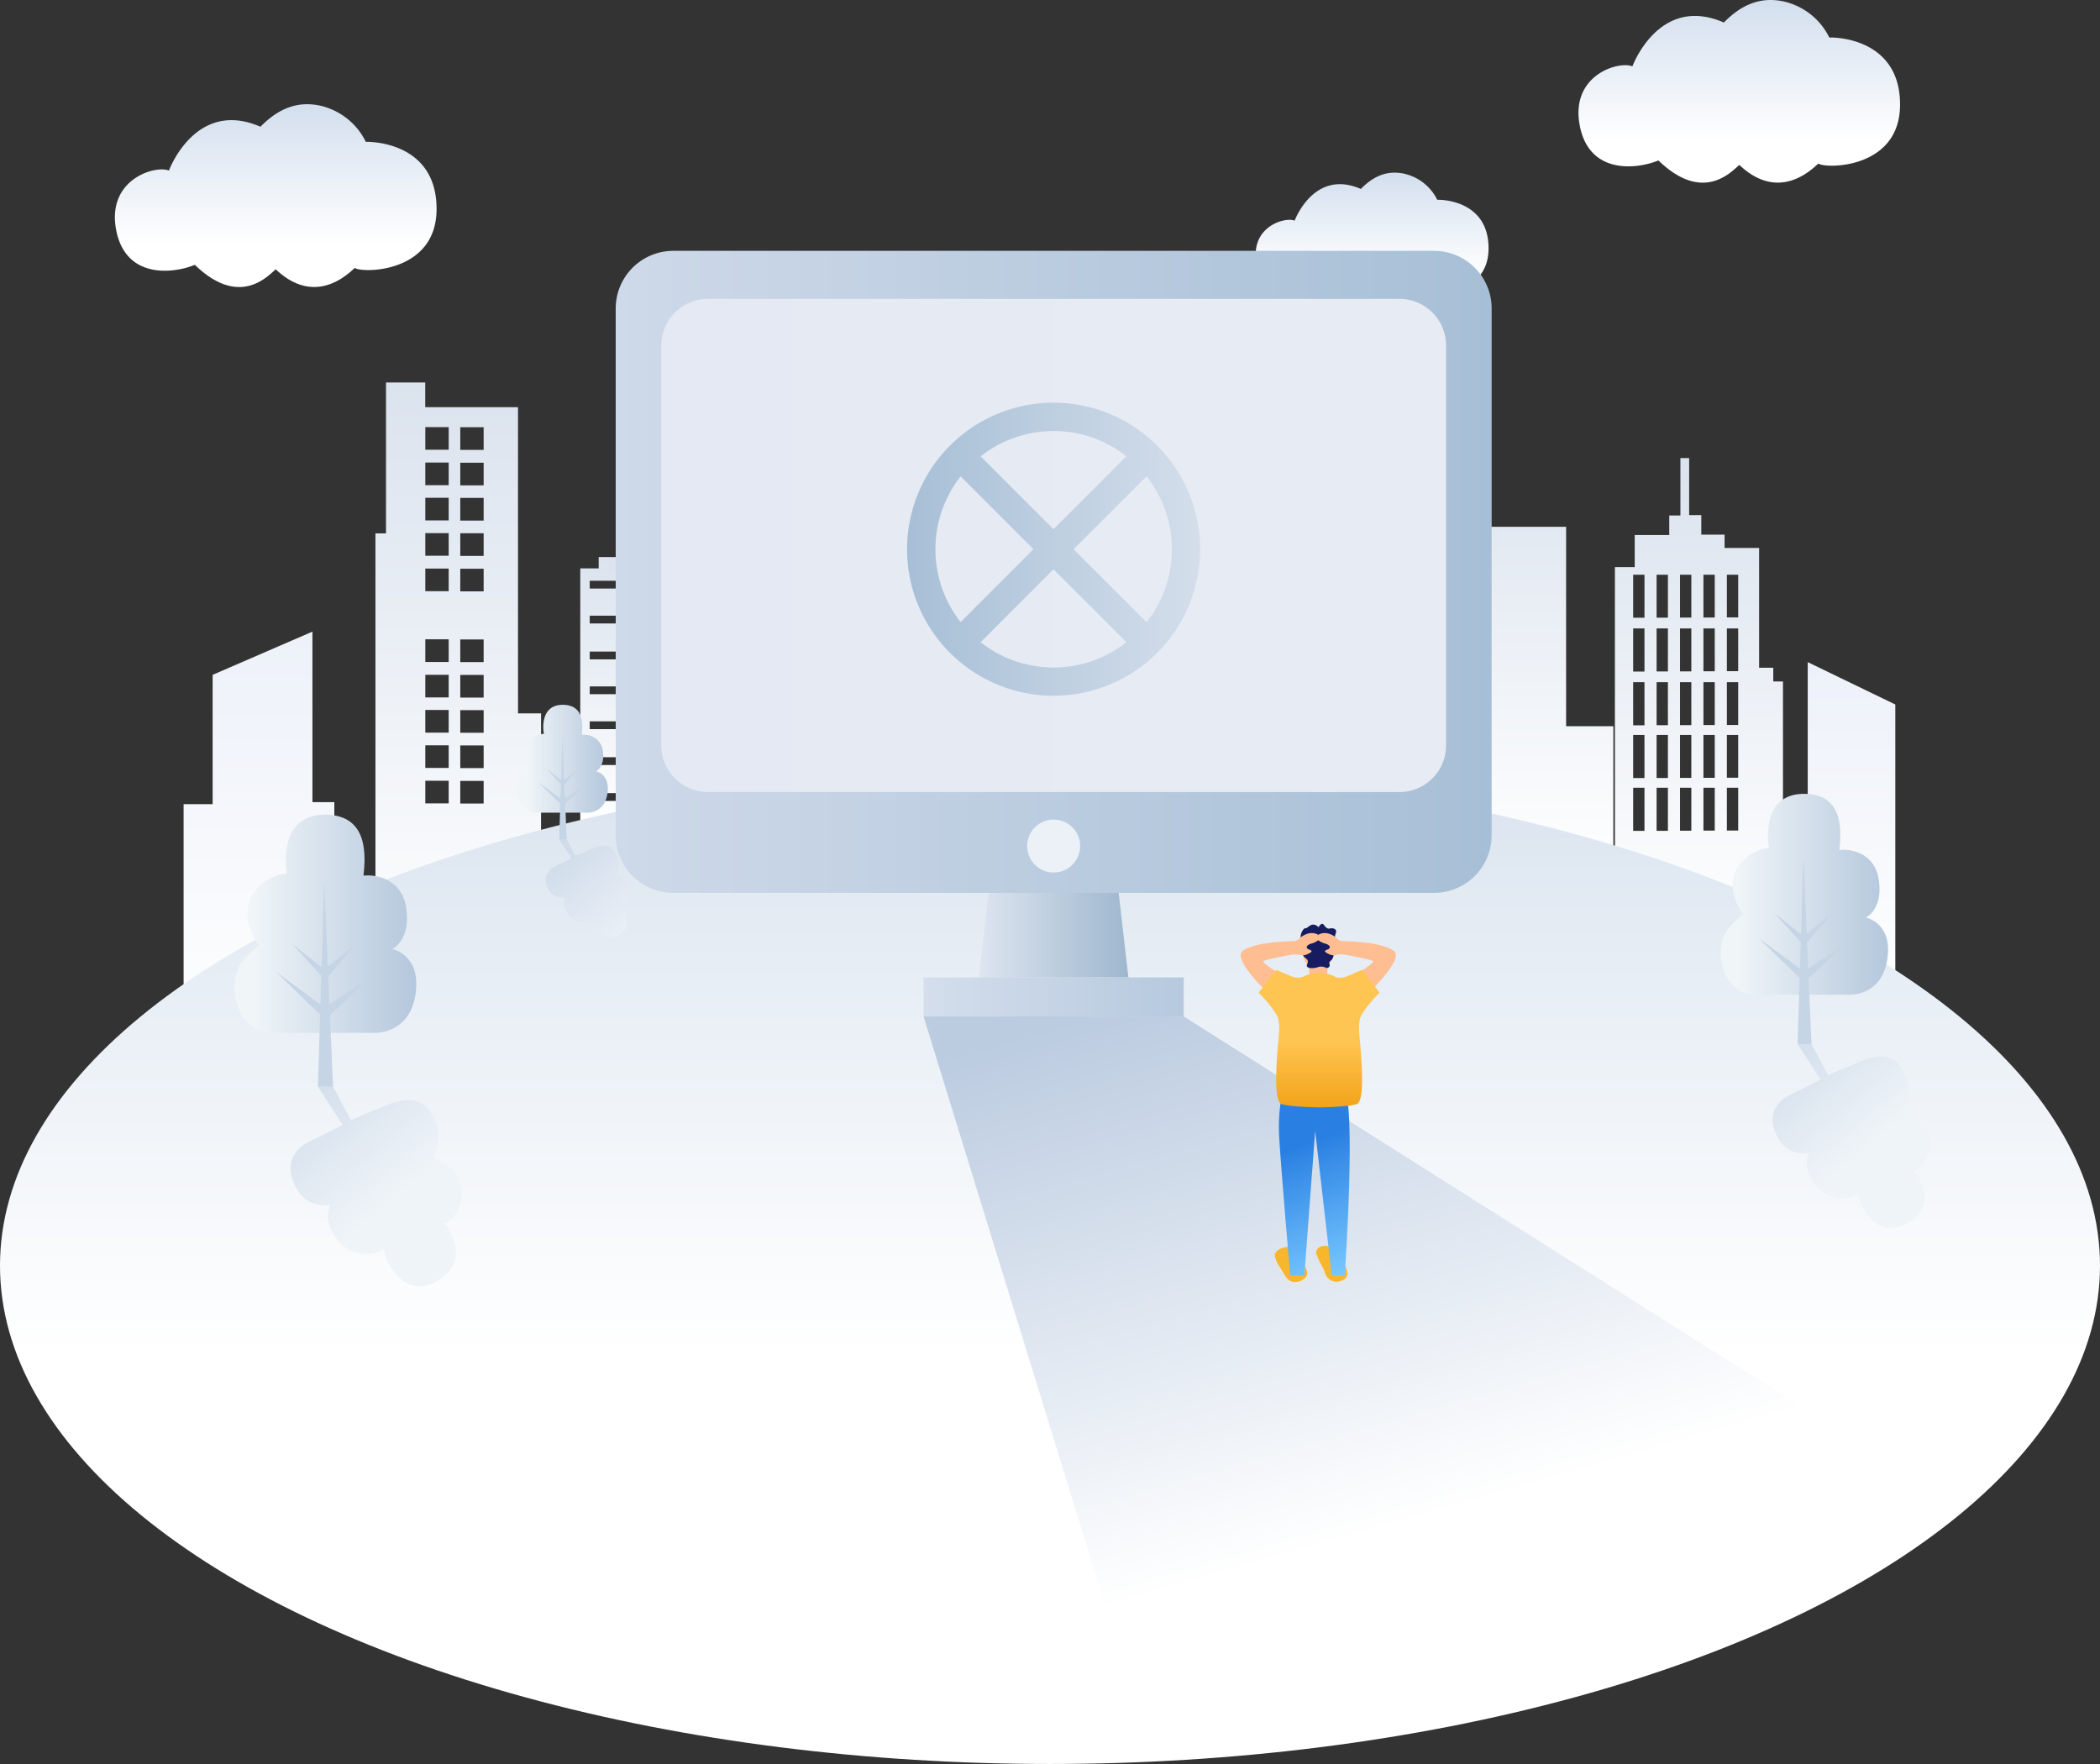 <svg id="图层_1" data-name="图层 1" xmlns="http://www.w3.org/2000/svg" xmlns:xlink="http://www.w3.org/1999/xlink" viewBox="0 0 741.96 623.24"><rect x="0" y="0" width="741.96" height="623.24" fill="#333333" stroke="none"/><defs><style>.cls-1{fill:url(#未命名的渐变);}.cls-2{fill:url(#未命名的渐变_2);}.cls-3{fill:url(#未命名的渐变_3);}.cls-4{fill:url(#未命名的渐变_4);}.cls-5{fill:url(#未命名的渐变_5);}.cls-6{fill:url(#未命名的渐变_6);}.cls-7{fill:url(#未命名的渐变_7);}.cls-8{fill:url(#未命名的渐变_8);}.cls-9{fill:url(#未命名的渐变_9);}.cls-10{fill:url(#未命名的渐变_10);}.cls-11{fill:url(#未命名的渐变_11);}.cls-12{fill:url(#未命名的渐变_12);}.cls-13{fill:#c6d5e6;}.cls-14{fill:url(#未命名的渐变_13);}.cls-15{fill:url(#未命名的渐变_14);}.cls-16{fill:url(#未命名的渐变_15);}.cls-17{fill:url(#未命名的渐变_16);}.cls-18{fill:url(#未命名的渐变_17);}.cls-19{fill:url(#未命名的渐变_18);}.cls-20{fill:url(#未命名的渐变_19);}.cls-21{fill:url(#未命名的渐变_20);}.cls-22{fill:url(#未命名的渐变_21);}.cls-23{fill:#ecf0f7;}.cls-24{fill:url(#未命名的渐变_22);}.cls-25{fill:#ffbe92;}.cls-26{fill:#171c61;}.cls-27{fill:#f8b62d;}.cls-28{fill:#e6e8e8;}.cls-29{fill:url(#未命名的渐变_23);}.cls-30{fill:url(#未命名的渐变_24);}</style><linearGradient id="未命名的渐变" x1="257.5" y1="271.46" x2="257.5" y2="368.25" gradientTransform="matrix(1, 0, 0, -1, 0, 588.94)" gradientUnits="userSpaceOnUse"><stop offset="0" stop-color="#fff"/><stop offset="1" stop-color="#dbe3ee"/></linearGradient><linearGradient id="未命名的渐变_2" x1="192.89" y1="213.47" x2="192.89" y2="429.95" xlink:href="#未命名的渐变"/><linearGradient id="未命名的渐变_3" x1="568.66" y1="256.15" x2="568.66" y2="412.63" xlink:href="#未命名的渐变"/><linearGradient id="未命名的渐变_4" x1="631.19" y1="233.48" x2="631.19" y2="403.22" xlink:href="#未命名的渐变"/><linearGradient id="未命名的渐变_5" x1="122.48" y1="191.4" x2="122.48" y2="341.91" gradientTransform="matrix(1, 0, 0, -1, -30.98, 565.07)" gradientUnits="userSpaceOnUse"><stop offset="0" stop-color="#fff"/><stop offset="1" stop-color="#edf1f9"/></linearGradient><linearGradient id="未命名的渐变_6" x1="685.15" y1="208" x2="685.15" y2="331.13" xlink:href="#未命名的渐变_5"/><linearGradient id="未命名的渐变_7" x1="128.44" y1="463.7" x2="128.44" y2="528.25" gradientTransform="matrix(1, 0, 0, -1, 0, 588.94)" gradientUnits="userSpaceOnUse"><stop offset="0.23" stop-color="#fff"/><stop offset="1" stop-color="#d3dfee"/></linearGradient><linearGradient id="未命名的渐变_8" x1="645.51" y1="500.53" x2="645.51" y2="565.07" xlink:href="#未命名的渐变_7"/><linearGradient id="未命名的渐变_9" x1="515.74" y1="457.35" x2="515.74" y2="504.07" xlink:href="#未命名的渐变_7"/><linearGradient id="未命名的渐变_10" x1="401.96" y1="-58.17" x2="401.96" y2="293.95" gradientTransform="matrix(1, 0, 0, -1, -30.98, 565.07)" gradientUnits="userSpaceOnUse"><stop offset="0.41" stop-color="#fff"/><stop offset="1" stop-color="#dae4ef"/></linearGradient><linearGradient id="未命名的渐变_11" x1="192.88" y1="118.37" x2="141.45" y2="179.66" gradientTransform="matrix(1, 0, 0, -1, 0, 588.94)" gradientUnits="userSpaceOnUse"><stop offset="0.4" stop-color="#eff4f8"/><stop offset="1" stop-color="#d4dfec"/></linearGradient><linearGradient id="未命名的渐变_12" x1="113.85" y1="238.66" x2="178.04" y2="238.66" gradientTransform="matrix(1, 0, 0, -1, 0, 588.94)" gradientUnits="userSpaceOnUse"><stop offset="0.1" stop-color="#f0f5f8"/><stop offset="1" stop-color="#b4c7dc"/></linearGradient><linearGradient id="未命名的渐变_13" x1="711.75" y1="138.34" x2="664.39" y2="194.78" xlink:href="#未命名的渐变_11"/><linearGradient id="未命名的渐变_14" x1="638.95" y1="249.11" x2="698.05" y2="249.11" xlink:href="#未命名的渐变_12"/><linearGradient id="未命名的渐变_15" x1="253.09" y1="237.51" x2="227.65" y2="267.82" gradientTransform="matrix(1, 0, 0, -1, 0, 588.94)" gradientUnits="userSpaceOnUse"><stop offset="0" stop-color="#eaeff6"/><stop offset="1" stop-color="#cddae9"/></linearGradient><linearGradient id="未命名的渐变_16" x1="213.99" y1="297.01" x2="245.73" y2="297.01" xlink:href="#未命名的渐变_12"/><linearGradient id="未命名的渐变_17" x1="555.93" y1="12.18" x2="489.5" y2="243.86" gradientTransform="matrix(1, 0, 0, -1, -30.98, 565.07)" gradientUnits="userSpaceOnUse"><stop offset="0.09" stop-color="#fff"/><stop offset="0.94" stop-color="#bbcbe0"/></linearGradient><linearGradient id="未命名的渐变_18" x1="376.84" y1="237.16" x2="429.65" y2="237.16" gradientTransform="matrix(1, 0, 0, -1, -30.98, 565.07)" gradientUnits="userSpaceOnUse"><stop offset="0" stop-color="#dde5f0"/><stop offset="1" stop-color="#9fb7ce"/></linearGradient><linearGradient id="未命名的渐变_19" x1="357.29" y1="212.84" x2="449.2" y2="212.84" gradientTransform="matrix(1, 0, 0, -1, -30.98, 565.07)" gradientUnits="userSpaceOnUse"><stop offset="0" stop-color="#d4deec"/><stop offset="1" stop-color="#b6c9de"/></linearGradient><linearGradient id="未命名的渐变_20" x1="248.52" y1="363.02" x2="557.97" y2="363.02" gradientTransform="matrix(1, 0, 0, -1, 0, 588.94)" gradientUnits="userSpaceOnUse"><stop offset="0" stop-color="#ced9e9"/><stop offset="1" stop-color="#a7bfd6"/></linearGradient><linearGradient id="未命名的渐变_21" x1="541.89" y1="372.35" x2="264.61" y2="372.35" gradientTransform="matrix(1, 0, 0, -1, 0, 588.94)" gradientUnits="userSpaceOnUse"><stop offset="0" stop-color="#e7ecf4"/><stop offset="1" stop-color="#e4e9f3"/></linearGradient><linearGradient id="未命名的渐变_22" x1="455.02" y1="371.03" x2="351.48" y2="371.03" gradientTransform="matrix(1, 0, 0, -1, 0, 588.94)" gradientUnits="userSpaceOnUse"><stop offset="0" stop-color="#d4deeb"/><stop offset="1" stop-color="#a7bfd6"/></linearGradient><linearGradient id="未命名的渐变_23" x1="508.18" y1="115.25" x2="484.2" y2="181.15" gradientTransform="matrix(1, 0, 0, -1, 0, 588.94)" gradientUnits="userSpaceOnUse"><stop offset="0" stop-color="#78c8ff"/><stop offset="0.69" stop-color="#2a80e2"/></linearGradient><linearGradient id="未命名的渐变_24" x1="497.04" y1="173.81" x2="497.04" y2="222.33" gradientTransform="matrix(1, 0, 0, -1, 0, 588.94)" gradientUnits="userSpaceOnUse"><stop offset="0" stop-color="#f2a319"/><stop offset="0.48" stop-color="#ffc552"/></linearGradient></defs><g id="禁止访问"><g id="背景"><path class="cls-1" d="M272,224.1v-3.41h-29.5v4H236v92.83h43V224.1Zm3.34,82.74h-36v-2.75h36Zm0-12.68h-36v-2.75h36Zm0-12.68h-36v-2.75h36Zm0-12.34h-36v-2.75h36Zm0-12.31h-36v-2.75h36Zm0-12.68h-36V241.4h36Zm0-12.34h-36v-2.75h36Z" transform="translate(-30.98 -23.87)"/><path class="cls-2" d="M214,275.91V167.73H181.22V159H167.36v53.33h-3.73V375.47h58.51V275.91Zm-24.49,31.81h-8.26v-8h8.26Zm0-12.53h-8.26v-8h8.26Zm0-12.47h-8.26v-8h8.26Zm0-12.44h-8.26v-8h8.26Zm0-12.53h-8.26v-8h8.26Zm0-25h-8.26v-8h8.26Zm0-12.53h-8.26v-8h8.26Zm0-12.48h-8.26v-8h8.26Zm0-12.44h-8.26v-8h8.26Zm0-12.53h-8.26v-8h8.26Zm12.35,125h-8.26v-8h8.26Zm0-12.53h-8.26v-8h8.26Zm0-12.47h-8.26v-8h8.26Zm0-12.44h-8.26v-8h8.26Zm0-12.53h-8.26v-8h8.26Zm0-25h-8.26v-8h8.26Zm0-12.53h-8.26v-8h8.26Zm0-12.48h-8.26v-8h8.26Zm0-12.44h-8.26v-8h8.26Zm0-12.53h-8.26v-8h8.26Z" transform="translate(-30.98 -23.87)"/><path class="cls-3" d="M536.28,332.79c.36-4.65,0-156.48,0-156.48h18.53V210h29.5v70.45H601v52.32Z" transform="translate(-30.98 -23.87)"/><path class="cls-4" d="M657.5,264.65V259.8h-5V217.47H640.3v-4.7h-8.23v-6.91h-4.29V185.72h-3.09V206h-3.94v6.91h-12.2v11.32h-7V355.46h59.38V264.64H657.5ZM612,317.43h-4V302.19h4Zm0-18.65h-4V283.54h4Zm0-18.65h-4V264.89h4Zm0-19h-4V245.91h4Zm0-19h-4V226.92h4Zm8.28,75.27h-4V302.19h4Zm0-18.65h-4V283.54h4Zm0-18.65h-4V264.89h4Zm0-19h-4V245.91h4Zm0-19h-4V226.92h4Zm8.27,75.27h-4V302.19h4Zm0-18.65h-4V283.54h4Zm0-18.65h-4V264.89h4Zm0-19h-4V245.91h4Zm0-19h-4V226.92h4Zm8.28,75.27h-4V302.19h4Zm0-18.65h-4V283.54h4Zm0-18.65h-4V264.89h4Zm0-19h-4V245.91h4Zm0-19h-4V226.92h4Zm8.28,75.27h-4V302.19h4Zm0-18.65h-4V283.54h4Zm0-18.65h-4V264.89h4Zm0-19h-4V245.91h4Zm0-19h-4V226.92h4Z" transform="translate(-30.98 -23.87)"/><polygon class="cls-5" points="64.87 373.67 64.87 284.13 75.13 284.13 75.13 238.43 110.39 223.16 110.39 283.41 118.12 283.41 118.12 373.67 64.87 373.67"/><polygon class="cls-6" points="669.64 357.07 638.7 357.07 638.7 233.94 669.64 248.91 669.64 357.07"/><path class="cls-7" d="M90.67,84.13S100,58.65,123,68.65c5.3-5.38,11.86-9.29,20.73-7.53A23.81,23.81,0,0,1,160.23,74c2.78-.13,25,.61,25,23.7s-26.94,22.65-28.89,20.82c-2.4,2.14-13.94,13.75-27.94.5-3,2.59-12.93,13.56-28.58-1.58-7.25,3-24.48,5.36-27.82-12.43S85.83,82.15,90.67,84.13Z" transform="translate(-30.98 -23.87)"/><path class="cls-8" d="M607.74,47.31s9.34-25.48,32.3-15.48c5.3-5.38,11.86-9.29,20.73-7.53A23.78,23.78,0,0,1,677.3,37.13c2.78-.13,25,.61,25,23.7S675.4,83.47,673.45,81.64c-2.4,2.14-13.94,13.75-27.94.5-3,2.59-12.93,13.56-28.58-1.58-7.25,3-24.48,5.36-27.82-12.43S602.9,45.33,607.74,47.31Z" transform="translate(-30.98 -23.87)"/><path class="cls-9" d="M488.4,101.83s6.76-18.45,23.38-11.2c3.84-3.9,8.58-6.73,15-5.45a17.23,17.23,0,0,1,12,9.28c2-.09,18.13.44,18.13,17.15S537.38,128,536,126.68c-1.74,1.55-10.09,9.95-20.23.37-2.19,1.87-9.36,9.82-20.68-1.14-5.25,2.19-17.72,3.88-20.14-9S484.9,100.4,488.4,101.83Z" transform="translate(-30.98 -23.87)"/><ellipse class="cls-10" cx="370.98" cy="447.18" rx="370.98" ry="176.06"/></g><g id="树苗"><path class="cls-11" d="M147.9,449.52s-3.53,5,2.37,12.47c5.26,6.64,13.57,5.35,16.33,3.22.85,5.78,7.94,18,19.16,11.07,10.55-6.47,5.47-16.31,2.1-20.18,6.59-1.86,11.5-17.65-3.62-23.1,2.24-6.52,2.64-9.47-.64-15.33-3.16-5.64-8.35-6.54-16.63-3.11l-12,5.05-7.63-14.24-4.08,2.36,8.8,13.6-11.66,5.85s-10,3.9-5.67,14.6C138.74,451.69,147.9,449.52,147.9,449.52Z" transform="translate(-30.98 -23.87)"/><path class="cls-12" d="M127.61,388.8h36.06s11.65.33,14-13c2.55-14.61-8.08-16.62-8.08-16.62s6.4-2.94,5-14-11.12-12.44-15.17-11.93c.66-6.55,2-21.38-13.36-21.53-14.87-.15-14.78,14.82-13.67,20.72-5.3.06-21.31,8-10.05,25.45-6.13,5.25-8.72,8.28-8.45,15.85S118.77,388.8,127.61,388.8Z" transform="translate(-30.98 -23.87)"/><polygon class="cls-13" points="131.8 344.69 116.42 354.81 116 345.03 125.72 333.57 115.85 341.55 114.57 311.65 113.63 341.75 103.25 333.49 113.53 344.81 113.22 354.88 97.4 343.26 113.1 358.51 112.31 383.87 117.66 383.87 116.58 358.67 131.8 344.69"/><path class="cls-14" d="M670.33,431.21s-3.25,4.62,2.18,11.48c4.84,6.12,12.5,4.93,15,3,.78,5.32,7.32,16.53,17.65,10.2,9.71-6,5-15,1.93-18.58,6.07-1.71,10.59-16.26-3.33-21.27,2.07-6,2.44-8.72-.59-14.11-2.91-5.19-7.69-6-15.31-2.86l-11,4.65-7-13.11-3.75,2.17,8.1,12.52-10.73,5.39s-9.18,3.59-5.22,13.45C661.89,433.21,670.33,431.21,670.33,431.21Z" transform="translate(-30.98 -23.87)"/><path class="cls-15" d="M651.63,375.3h33.2s10.73.31,12.86-11.95c2.34-13.45-7.44-15.3-7.44-15.3s5.9-2.71,4.61-12.88-10.24-11.46-14-11c.61-6,1.88-19.69-12.3-19.83C654.9,304.22,655,318,656,323.44c-4.88.05-19.63,7.37-9.25,23.44-5.64,4.83-8,7.63-7.78,14.59S643.5,375.3,651.63,375.3Z" transform="translate(-30.98 -23.87)"/><polygon class="cls-13" points="653.04 332.79 638.88 342.11 638.5 333.1 647.45 322.55 638.36 329.9 637.18 302.36 636.31 330.08 626.76 322.47 636.22 332.9 635.93 342.18 621.37 331.47 635.83 345.52 635.09 368.87 640.03 368.87 639.03 345.66 653.04 332.79"/><path class="cls-16" d="M230.84,341s-1.75,2.48,1.17,6.17a6.22,6.22,0,0,0,8.08,1.59c.42,2.86,3.93,8.88,9.48,5.48,5.22-3.2,2.71-8.07,1-10,3.26-.92,5.69-8.73-1.79-11.42,1.11-3.22,1.31-4.68-.32-7.58s-4.13-3.24-8.22-1.54l-5.93,2.5-3.77-7-2,1.17,4.35,6.72L227.14,330a5.26,5.26,0,0,0-2.8,7.22A5.68,5.68,0,0,0,230.84,341Z" transform="translate(-30.98 -23.87)"/><path class="cls-17" d="M220.8,311h17.83s5.76.16,6.91-6.42c1.26-7.23-4-8.22-4-8.22s3.17-1.46,2.48-6.92a6.57,6.57,0,0,0-7.5-5.9c.33-3.24,1-10.58-6.61-10.65-7.36-.07-7.31,7.33-6.76,10.25-2.62,0-10.54,4-5,12.59-3,2.59-4.32,4.1-4.18,7.84S216.43,311,220.8,311Z" transform="translate(-30.98 -23.87)"/><polygon class="cls-13" points="207.21 277.1 199.61 282.11 199.4 277.27 204.21 271.6 199.33 275.55 198.69 260.76 198.23 275.64 193.09 271.56 198.18 277.16 198.02 282.14 190.2 276.39 197.97 283.94 197.57 296.48 200.22 296.48 199.69 284.01 207.21 277.1"/></g><polygon class="cls-18" points="418.22 359.12 655.46 509.07 397.29 589.49 326.31 359.12 418.22 359.12"/><polygon class="cls-19" points="398.67 345.33 345.86 345.33 349.86 310.48 394.67 310.48 398.67 345.33"/><rect class="cls-20" x="326.31" y="345.33" width="91.91" height="13.79"/><path class="cls-21" d="M537.62,339.33H268.87A20.35,20.35,0,0,1,248.52,319V132.85a20.35,20.35,0,0,1,20.35-20.35H537.62A20.35,20.35,0,0,1,558,132.85V319A20.35,20.35,0,0,1,537.62,339.33Z" transform="translate(-30.98 -23.87)"/><path class="cls-22" d="M525.42,303.71H281.08a16.47,16.47,0,0,1-16.47-16.47V145.93a16.47,16.47,0,0,1,16.47-16.47H525.42a16.47,16.47,0,0,1,16.47,16.47V287.25A16.48,16.48,0,0,1,525.42,303.71Z" transform="translate(-30.98 -23.87)"/><circle class="cls-23" cx="372.27" cy="298.92" r="9.36"/><path class="cls-24" d="M403.25,166.14A51.77,51.77,0,1,0,455,217.91,51.83,51.83,0,0,0,403.25,166.14ZM429,185.05,403.2,210.84l-25.75-25.75a41.65,41.65,0,0,1,51.54,0Zm-67.52,32.87a41.59,41.59,0,0,1,8.91-25.75l25.74,25.74-25.75,25.75A41.64,41.64,0,0,1,361.47,217.92Zm16,32.82L403.2,225,429,250.78a41.65,41.65,0,0,1-51.54,0Zm58.62-7-25.8-25.8,25.79-25.79a41.67,41.67,0,0,1,0,51.59Z" transform="translate(-30.98 -23.87)"/><path class="cls-25" d="M494,354.71l-2.34,1s-.82,1.47-.48,4.65,1.91,4.39,2.26,5.56a32.11,32.11,0,0,1,.13,5.64h6.2l.26-6.27a16.12,16.12,0,0,0,1.86-3.16c.46-1.29,1.39-3.41,1.07-4.42S498.51,352.81,494,354.71Z" transform="translate(-30.98 -23.87)"/><path class="cls-26" d="M496.86,351.46s1-1.92,1.79-.89,1.29,1.56,2.2,1.34,2.7,0,2.06,1.75,0,1.93.22,2.41c.15.3,1.25,1.3.51,2.58s-1.76.8-1.58,2a2.57,2.57,0,0,1-.91,2.63,1,1,0,0,0-.37,1.38,1,1,0,0,1-1.35,1.13,3.68,3.68,0,0,0-2.94-.17c-.87.42-4.45.66-3.69-1s-.27-1.87-.92-2.56a3.28,3.28,0,0,1-.83-3.07,4.09,4.09,0,0,0-.3-3.33c-.8-1.06.58-3.93,1.49-3.83S494.41,349.16,496.86,351.46Z" transform="translate(-30.98 -23.87)"/><path class="cls-27" d="M499.75,464.09s-4.26-.59-3.75,3.32c1.26,3.39,2.09,4.48,2.31,6.13a5.08,5.08,0,0,0,5.31,3.95c3.24-.08,4.26-3,2.61-6.49S503.69,464.15,499.75,464.09Z" transform="translate(-30.98 -23.87)"/><path class="cls-28" d="M496,466.54a21.92,21.92,0,0,0,1.53,3.72,15.73,15.73,0,0,1,1.54,3.23,4.23,4.23,0,0,0,5.07,3.09c2.28-.48,3.05-1.8,2.89-2.83a4.21,4.21,0,0,1,0,2.41,3.77,3.77,0,0,1-2.76,1.49c-2.44.43-4.31.1-5.81-3.29a22.18,22.18,0,0,0-1-3.34C497,470.21,495.65,467.64,496,466.54Z" transform="translate(-30.98 -23.87)"/><path class="cls-27" d="M485.37,464.49s-5.08.68-3.89,4.24c1.27,3.07,2.24,4.29,2.73,5.87a5,5,0,0,0,5.9,2.86c3.17-.71,3.67-3.74,1.45-6.88S489.25,463.78,485.37,464.49Z" transform="translate(-30.98 -23.87)"/><path class="cls-28" d="M481.46,466.82s-.41,1.56,1.62,4.66c.64.9,1.25,2,1.83,2.93s1.91,3.27,5.52,2.06c2.16-.92,2.69-2.37,2.35-3.34a3.71,3.71,0,0,1,.41,2.2,4.07,4.07,0,0,1-2.46,2.18c-2.32.9-4.22.94-6.28-2.11a22.11,22.11,0,0,0-1.6-3.08C482.34,471.59,480.71,467.93,481.46,466.82Z" transform="translate(-30.98 -23.87)"/><path class="cls-29" d="M484.85,407.55s-2.6,6.67-1.91,18.27,3.89,48.64,3.89,48.64h5l3.82-51,5.85,51h4.6s4.3-61.93-.55-66.9Z" transform="translate(-30.98 -23.87)"/><path class="cls-25" d="M494.07,360.36s-2,1.42-3.44.94a7.87,7.87,0,0,0-3.84,0c-1,.15-8.88,1.62-9.39,2.15-.73.75,8.24,5.86,7.87,6.48-2,.7-5.73,5.39-5.73,5.39s-13.46-12.67-9.48-15.49,12.32-3.22,17.44-3.45a3.2,3.2,0,0,0,2.78-1.08c.46-.49,3.7-3,6.68-1,1.8,1.2-1.94,2.83-2.56,2.92s-3,1.19-.9,2.16C494.36,359.61,494.64,360,494.07,360.36Z" transform="translate(-30.98 -23.87)"/><path class="cls-25" d="M499.42,360.36s2,1.42,3.44.94a7.87,7.87,0,0,1,3.84,0c1,.15,8.88,1.62,9.39,2.15.73.75-8.24,5.86-7.87,6.48,2,.7,5.73,5.39,5.73,5.39s13.46-12.67,9.48-15.49-12.32-3.22-17.44-3.45a3.2,3.2,0,0,1-2.78-1.08c-.46-.5-3.7-3-6.68-1-1.8,1.2,1.94,2.83,2.56,2.92s3,1.19.9,2.16C499.14,359.61,498.85,360,499.42,360.36Z" transform="translate(-30.98 -23.87)"/><path class="cls-30" d="M511.58,383.4c1.56-3.56,6.83-8.82,6.83-8.82l-6.14-8c-4.27,1.42-7.07,4-10.33,2a13.51,13.51,0,0,0-9.8,0c-3.26,1.94-6.06-.6-10.33-2l-6.14,8s5.27,5.25,6.83,8.82a17,17,0,0,1,.38,5.36c-.12,2.27-2.63,23.8.79,25.16,1.84.73,7.84,1.1,13.38,1.21,5.53-.1,11.53-.48,13.38-1.21,3.41-1.35.9-22.88.79-25.16A16.19,16.19,0,0,1,511.58,383.4Z" transform="translate(-30.98 -23.87)"/></g></svg>